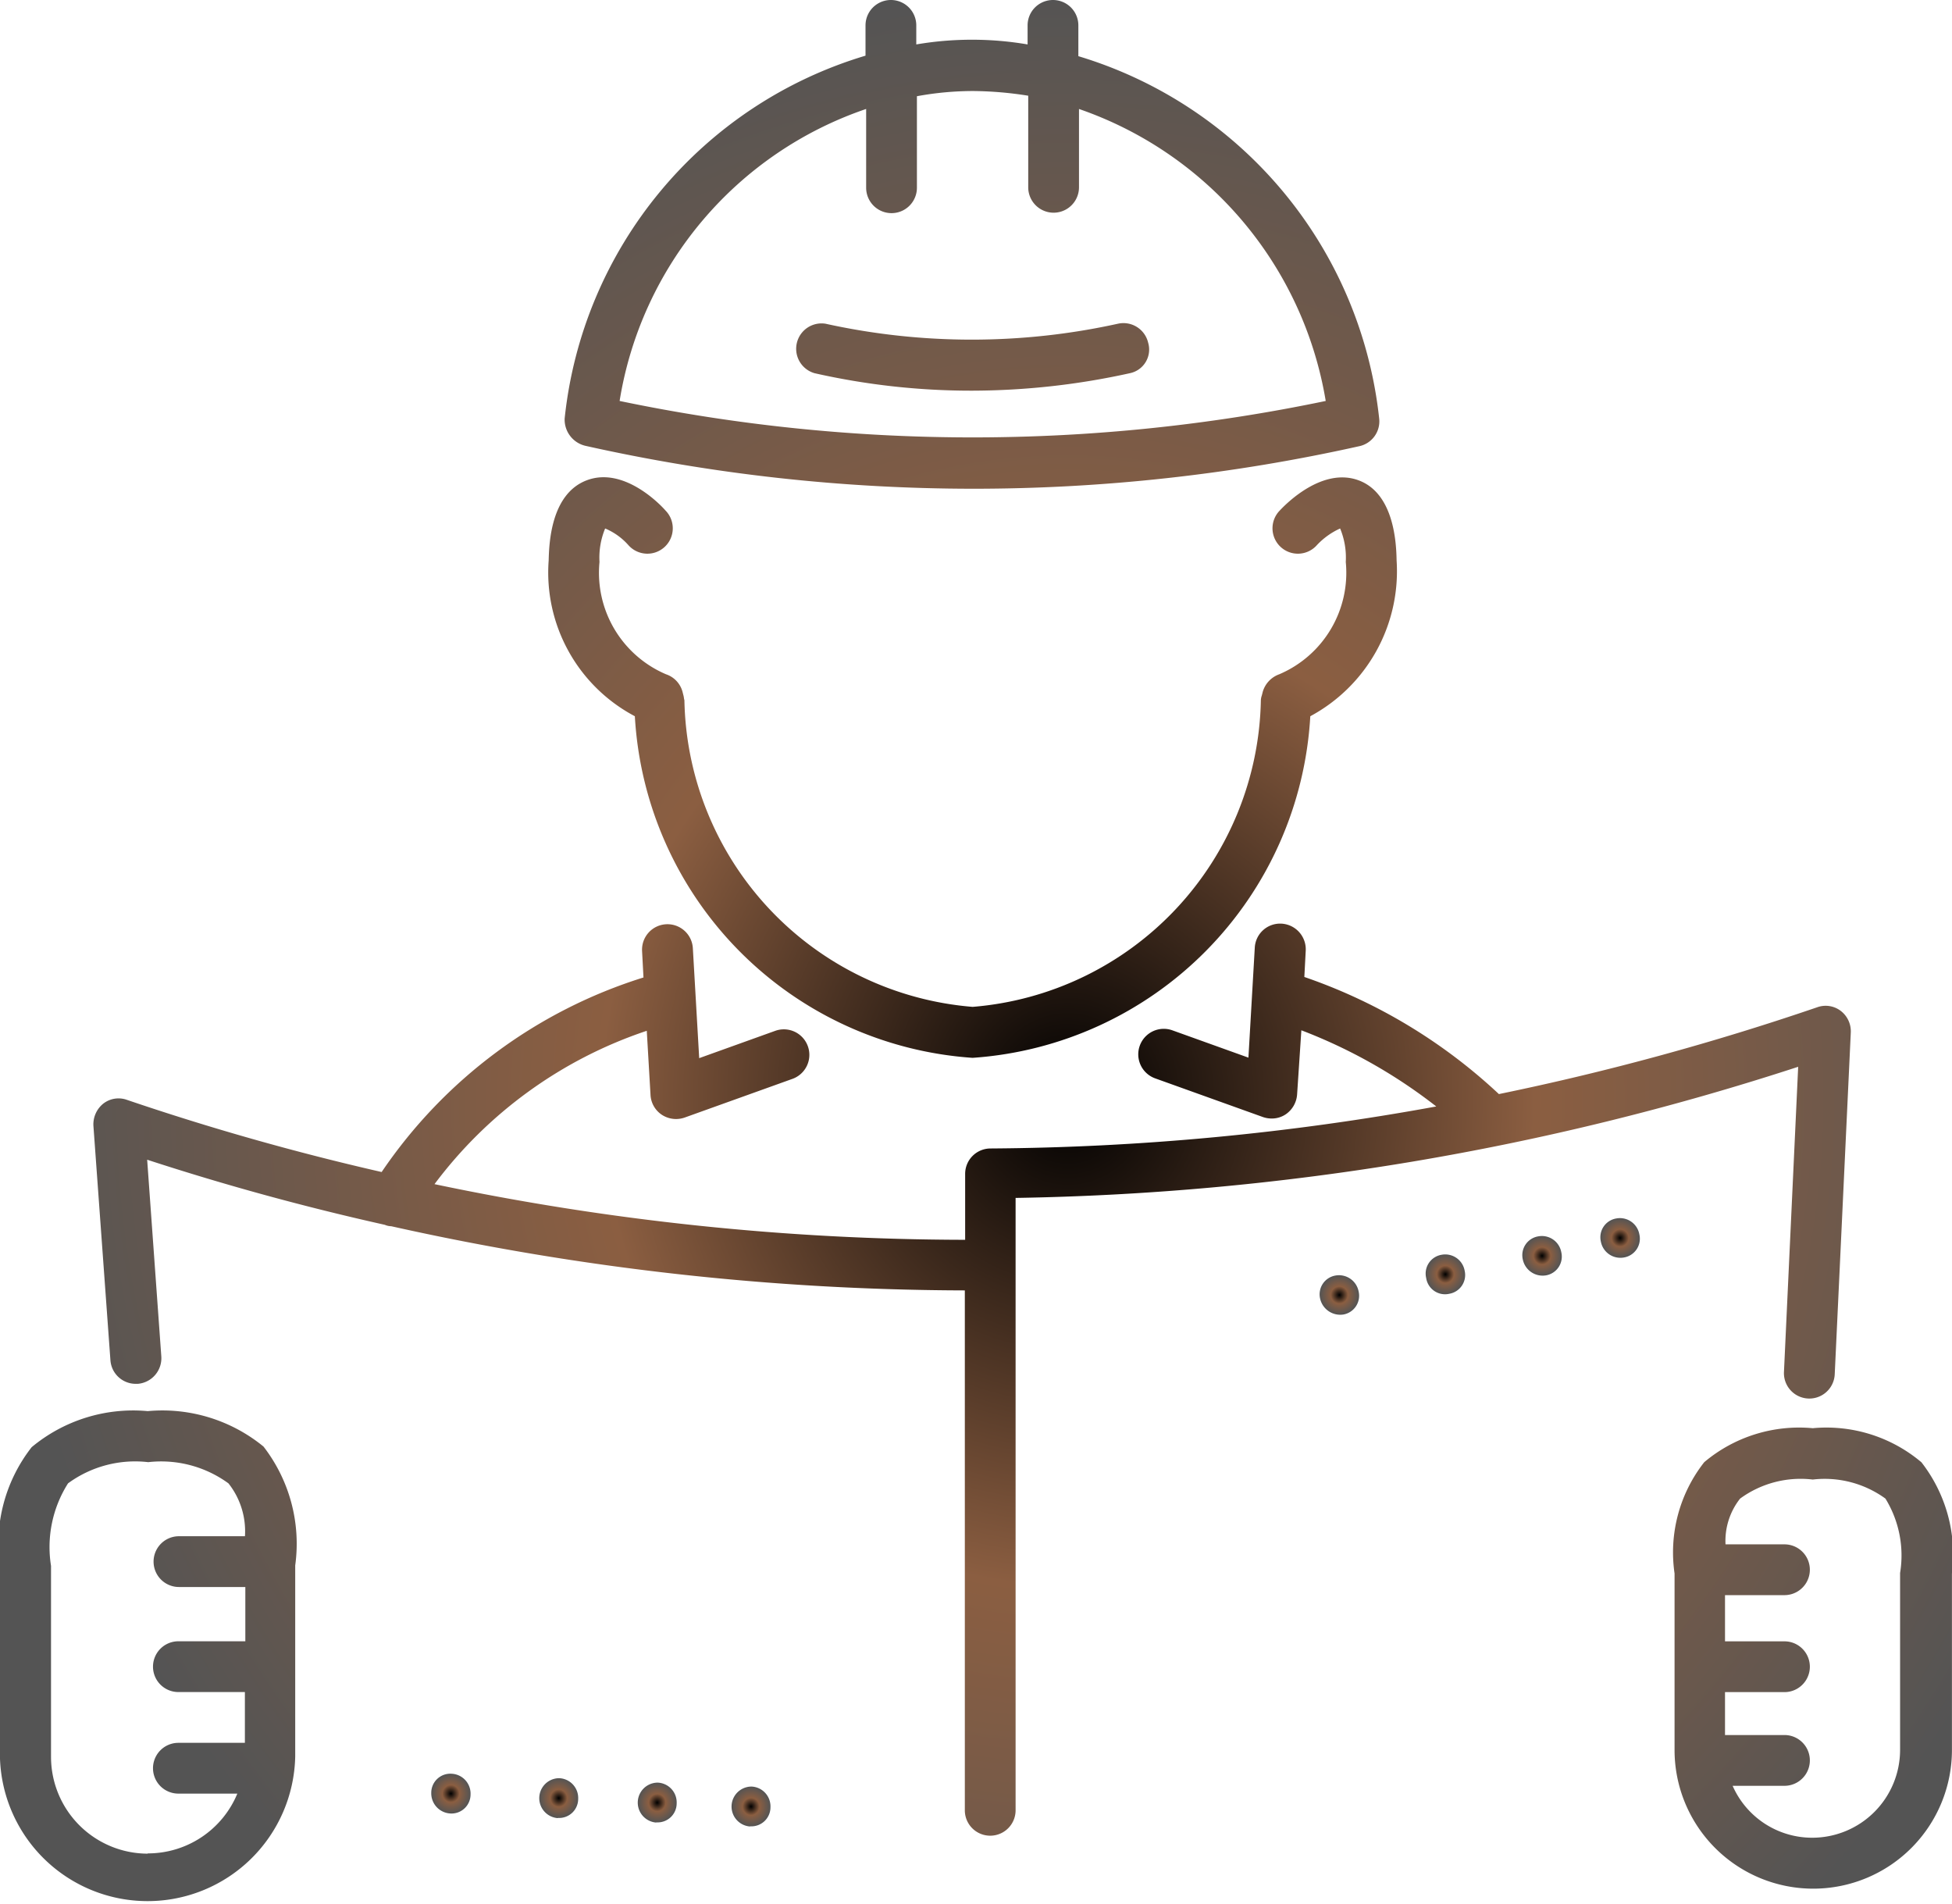 <svg xmlns="http://www.w3.org/2000/svg" xmlns:xlink="http://www.w3.org/1999/xlink" width="30.76" height="30" viewBox="0 0 30.76 30"><defs><radialGradient id="a" cx="0.5" cy="0.5" r="0.5" gradientUnits="objectBoundingBox"><stop offset="0"/><stop offset="0.438" stop-color="#8b5e41"/><stop offset="1" stop-color="#545454"/></radialGradient></defs><g transform="translate(0.02)"><path d="M9.206,7.024a28.055,28.055,0,0,0,6.1.676,27.93,27.93,0,0,0,6.088-.669.4.4,0,0,0,.32-.431A6.712,6.712,0,0,0,16.973.885V.4a.4.4,0,1,0-.8,0v.3a5.212,5.212,0,0,0-1.754,0V.4a.4.4,0,1,0-.8,0V.877A6.694,6.694,0,0,0,8.878,6.593.424.424,0,0,0,9.206,7.024Zm4.423-5.307V2.958a.4.4,0,1,0,.8,0V1.516a4.937,4.937,0,0,1,.877-.082,5.739,5.739,0,0,1,.877.074V2.951a.4.4,0,0,0,.8,0V1.717a5.886,5.886,0,0,1,3.888,4.6,27.241,27.241,0,0,1-11.127,0A5.839,5.839,0,0,1,13.628,1.717ZM17.783,5.88a11.6,11.6,0,0,1-2.483.275,11.2,11.2,0,0,1-2.483-.275.4.4,0,0,1,.171-.78,10.708,10.708,0,0,0,4.609,0,.4.4,0,0,1,.476.3A.38.38,0,0,1,17.783,5.88ZM8.626,8.831c.007-.26.03-1.048.6-1.264s1.137.357,1.241.476a.4.4,0,1,1-.587.543,1.014,1.014,0,0,0-.364-.26,1.2,1.2,0,0,0-.089.528,1.738,1.738,0,0,0,1.048,1.769.4.4,0,0,1,.26.275l.015.059c.007.022.007.052.015.074a4.941,4.941,0,0,0,4.542,4.832,4.941,4.941,0,0,0,4.542-4.832.264.264,0,0,1,.015-.074l.015-.059a.418.418,0,0,1,.26-.275,1.738,1.738,0,0,0,1.048-1.769,1.2,1.2,0,0,0-.089-.528,1.153,1.153,0,0,0-.364.26.4.4,0,1,1-.587-.543c.111-.119.676-.684,1.241-.476s.595,1,.6,1.264a2.593,2.593,0,0,1-1.36,2.453,5.721,5.721,0,0,1-5.322,5.382,5.721,5.721,0,0,1-5.322-5.382A2.56,2.56,0,0,1,8.626,8.831Zm19.69,7.976a41.88,41.88,0,0,1-12.332,2.066v9.648a.4.4,0,1,1-.8,0V20.33a41.85,41.85,0,0,1-9.039-1.011.257.257,0,0,1-.1-.022q-1.9-.424-3.746-1.026l.223,3.1a.405.405,0,0,1-.372.431h-.03a.4.4,0,0,1-.4-.372l-.268-3.694a.42.42,0,0,1,.156-.349.392.392,0,0,1,.372-.059,40.32,40.32,0,0,0,4.014,1.137A7.782,7.782,0,0,1,10.12,15.4l-.022-.416a.4.4,0,0,1,.8-.045l.1,1.732,1.2-.431a.4.4,0,1,1,.268.758l-1.7.61a.421.421,0,0,1-.134.022.411.411,0,0,1-.223-.067.4.4,0,0,1-.178-.312l-.059-1.011a6.913,6.913,0,0,0-3.345,2.416,40.9,40.9,0,0,0,8.362.877V18.494a.4.4,0,0,1,.4-.4,40.361,40.361,0,0,0,7.024-.662,8.211,8.211,0,0,0-2.126-1.2l-.067,1.011a.413.413,0,0,1-.178.312.393.393,0,0,1-.223.067.421.421,0,0,1-.134-.022l-1.7-.61a.4.4,0,1,1,.268-.758l1.2.431.1-1.732a.4.4,0,0,1,.424-.379.405.405,0,0,1,.379.424l-.022.416A8.546,8.546,0,0,1,23.6,17.237a41.073,41.073,0,0,0,5.017-1.368.392.392,0,0,1,.372.059.406.406,0,0,1,.156.342l-.253,5.382a.4.4,0,0,1-.8-.037Zm1.94,6.229a2.321,2.321,0,0,0-1.71-.535,2.321,2.321,0,0,0-1.71.535,2.3,2.3,0,0,0-.468,1.754v2.78a2.185,2.185,0,1,0,4.371,0v-2.78A2.366,2.366,0,0,0,30.256,23.035Zm-.334,1.747v2.787a1.385,1.385,0,0,1-1.383,1.383,1.369,1.369,0,0,1-1.256-.818H28.1a.4.4,0,0,0,0-.8h-.937v-.676H28.1a.4.4,0,0,0,0-.8h-.937v-.728H28.1a.4.4,0,0,0,0-.8h-.929a1.075,1.075,0,0,1,.23-.721,1.616,1.616,0,0,1,1.145-.3,1.629,1.629,0,0,1,1.145.3A1.711,1.711,0,0,1,29.922,24.782ZM2.308,22.232A2.5,2.5,0,0,0,.479,22.8a2.47,2.47,0,0,0-.5,1.873v3a2.327,2.327,0,0,0,4.653,0v-3.01a2.5,2.5,0,0,0-.5-1.873A2.515,2.515,0,0,0,2.308,22.232Zm0,6.972A1.526,1.526,0,0,1,.784,27.681V24.67a1.875,1.875,0,0,1,.268-1.3,1.789,1.789,0,0,1,1.264-.334,1.8,1.8,0,0,1,1.264.334,1.215,1.215,0,0,1,.26.833H2.8a.4.4,0,0,0,0,.8H3.846v.855H2.791a.4.4,0,1,0,0,.8H3.839v.8H2.791a.4.4,0,1,0,0,.8H3.72A1.526,1.526,0,0,1,2.308,29.2Z" transform="translate(0 0)" fill="url(#a)"/><path d="M280.372,271.151a.3.3,0,0,0,.241-.365.315.315,0,0,0-.365-.249.3.3,0,0,0-.241.365A.325.325,0,0,0,280.372,271.151Z" transform="translate(-259.224 -250.441)" fill="url(#a)"/><path d="M302.872,266.751a.3.3,0,0,0,.241-.365.311.311,0,0,0-.365-.249.3.3,0,0,0-.241.365A.3.3,0,0,0,302.872,266.751Z" transform="translate(-280.053 -246.368)" fill="url(#a)"/><path d="M323.372,262.851a.3.3,0,0,0,.241-.365.311.311,0,0,0-.365-.249.3.3,0,0,0-.241.365A.319.319,0,0,0,323.372,262.851Z" transform="translate(-299.03 -242.758)" fill="url(#a)"/><path d="M342.872,259.051a.3.3,0,0,0,.241-.365.311.311,0,0,0-.365-.249.3.3,0,0,0-.241.365A.313.313,0,0,0,342.872,259.051Z" transform="translate(-317.3 -239.24)" fill="url(#a)"/><path d="M91.8,377.726a.3.3,0,0,0,.319-.3.313.313,0,0,0-.3-.326.3.3,0,0,0-.319.3A.318.318,0,0,0,91.8,377.726Z" transform="translate(-84.724 -349.155)" fill="url(#a)"/><path d="M114.691,378.626a.3.3,0,0,0,.319-.3.312.312,0,0,0-.3-.326.315.315,0,0,0-.023.629Z" transform="translate(-105.919 -349.985)" fill="url(#a)"/><path d="M135.591,379.526a.3.3,0,0,0,.319-.3.312.312,0,0,0-.3-.326.315.315,0,0,0-.023.629Z" transform="translate(-125.267 -350.815)" fill="url(#a)"/><path d="M155.491,380.326a.3.3,0,0,0,.319-.3.312.312,0,0,0-.3-.326.315.315,0,0,0-.023.629Z" transform="translate(-143.689 -351.553)" fill="url(#a)"/></g></svg>